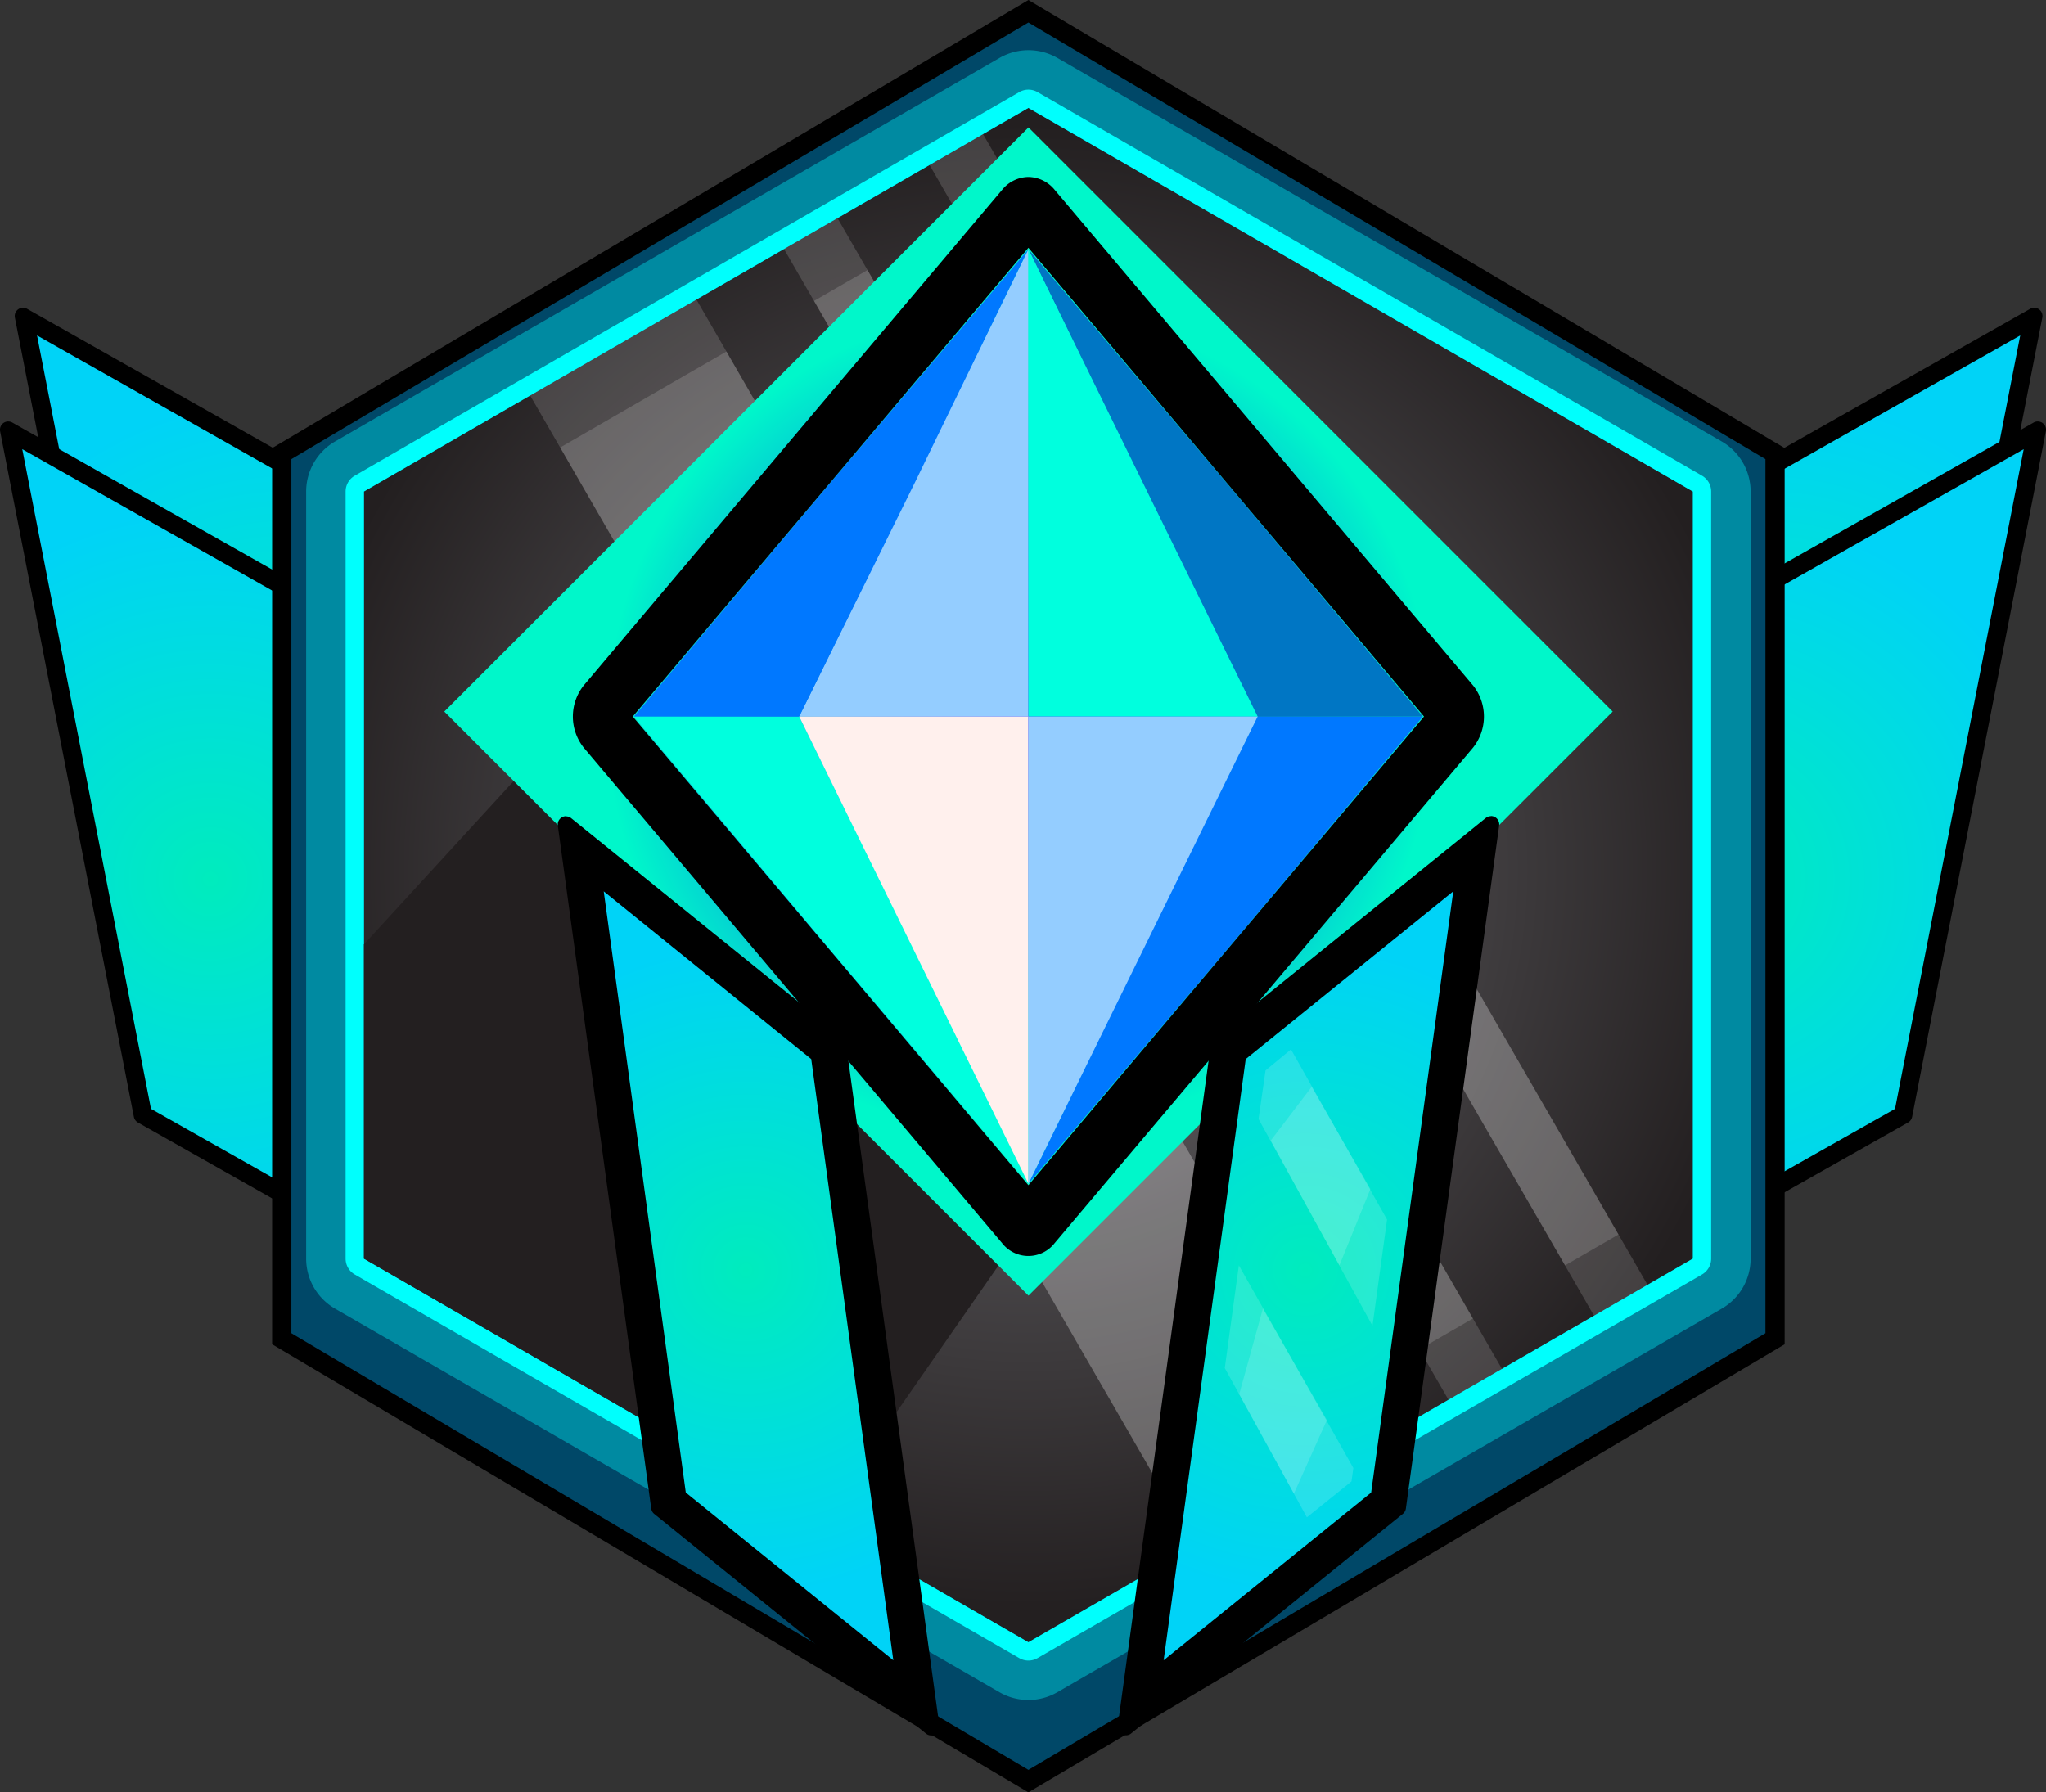 <svg id="Layer_1" data-name="Layer 1" xmlns="http://www.w3.org/2000/svg" xmlns:xlink="http://www.w3.org/1999/xlink" viewBox="0 0 584.36 512"><rect x="0" y="0" width="584.36" height="512" fill="#333333" stroke="none"/><defs><style>.cls-1{fill:url(#radial-gradient);}.cls-2{fill:url(#radial-gradient-2);}.cls-3{fill:url(#radial-gradient-3);}.cls-4{fill:url(#radial-gradient-4);}.cls-5{fill:#004868;}.cls-6{fill:url(#radial-gradient-5);}.cls-7{fill:#008aa1;}.cls-8{fill:#00fffd;}.cls-9{opacity:0.15;}.cls-10{fill:#fff;}.cls-11{fill:#231f20;}.cls-12{fill:url(#radial-gradient-6);}.cls-13{fill:#94cdff;}.cls-14{fill:#0078ff;}.cls-15{fill:#00ffde;}.cls-16{fill:#0076c4;}.cls-17{fill:#fff0ed;}.cls-18{fill:url(#radial-gradient-7);}.cls-19{fill:url(#radial-gradient-8);}</style><radialGradient id="radial-gradient" cx="146.32" cy="342.22" r="20.27" gradientTransform="translate(-682.17 -1567.71) scale(5.22 5.22)" gradientUnits="userSpaceOnUse"><stop offset="0" stop-color="#00ecbd"/><stop offset="1" stop-color="#00d3f7"/></radialGradient><radialGradient id="radial-gradient-2" cx="227.29" cy="342.22" r="20.27" xlink:href="#radial-gradient"/><radialGradient id="radial-gradient-3" cx="-4039.82" cy="348.44" r="20.27" gradientTransform="matrix(-5.22, 0, 0, 5.22, -20599.75, -1567.71)" xlink:href="#radial-gradient"/><radialGradient id="radial-gradient-4" cx="-3957.85" cy="348.44" r="20.27" gradientTransform="matrix(-5.22, 0, 0, 5.22, -20599.75, -1567.71)" xlink:href="#radial-gradient"/><radialGradient id="radial-gradient-5" cx="186.79" cy="347.92" r="40.81" gradientTransform="translate(-682.17 -1567.71) scale(5.22 5.22)" gradientUnits="userSpaceOnUse"><stop offset="0" stop-color="#6e6d71"/><stop offset="1" stop-color="#231f20"/></radialGradient><radialGradient id="radial-gradient-6" cx="-134.92" cy="-1314.25" r="24.88" gradientTransform="translate(933.67 6436.71) scale(4.74)" gradientUnits="userSpaceOnUse"><stop offset="0" stop-color="#1516f9"/><stop offset="1" stop-color="#00f7ca"/></radialGradient><radialGradient id="radial-gradient-7" cx="171.49" cy="369.83" r="17.78" xlink:href="#radial-gradient"/><radialGradient id="radial-gradient-8" cx="202.1" cy="369.83" r="17.78" xlink:href="#radial-gradient"/></defs><polygon class="cls-1" points="45 285.95 6.92 90.76 119.53 154.46 157.6 349.65 45 285.95"/><path d="M10.58,95.83l106.61,60.31L154,344.59,47.34,284.27,10.58,95.83m-4-7.92a2.38,2.38,0,0,0-2.33,2.83l38.2,195.82a2.37,2.37,0,0,0,1.16,1.61l113.16,64a2.4,2.4,0,0,0,1.16.31,2.38,2.38,0,0,0,2.33-2.83l-38.2-195.82a2.37,2.37,0,0,0-1.16-1.61L7.75,88.23a2.31,2.31,0,0,0-1.16-.32Z"/><polygon class="cls-2" points="468.04 154.46 580.64 90.76 542.56 285.95 429.96 349.65 468.04 154.46"/><path d="M582.39,92.77h0M577,95.83,540.23,284.27,433.61,344.59l36.76-188.45L577,95.83m-106.37,59h0M581,87.91a2.35,2.35,0,0,0-1.17.32l-113.16,64a2.36,2.36,0,0,0-1.15,1.61L427.3,349.67a2.37,2.37,0,0,0,2.32,2.83,2.41,2.41,0,0,0,1.17-.31l113.16-64a2.36,2.36,0,0,0,1.15-1.61L583.3,90.74A2.37,2.37,0,0,0,581,87.91Z"/><polygon class="cls-3" points="469.05 186.94 581.65 123.25 543.57 318.44 430.97 382.14 469.05 186.94"/><path d="M583.4,125.26h0m-5.4,3L541.24,316.76,434.62,377.07l36.76-188.44L578,128.31m-106.37,59h0M582,120.4a2.33,2.33,0,0,0-1.17.31l-113.16,64a2.36,2.36,0,0,0-1.15,1.6l-38.2,195.83a2.37,2.37,0,0,0,2.32,2.83,2.32,2.32,0,0,0,1.17-.32l113.16-64a2.36,2.36,0,0,0,1.15-1.61l38.2-195.83A2.36,2.36,0,0,0,582,120.4Z"/><polygon class="cls-4" points="40.79 318.44 2.71 123.25 115.31 186.94 153.39 382.14 40.79 318.44"/><path d="M6.36,128.31,113,188.63l36.76,188.44L43.12,316.76,6.36,128.31m-4-7.91a2.36,2.36,0,0,0-2.32,2.82l38.2,195.83a2.36,2.36,0,0,0,1.15,1.61l113.16,64a2.32,2.32,0,0,0,1.17.32,2.37,2.37,0,0,0,2.32-2.83l-38.2-195.83a2.36,2.36,0,0,0-1.15-1.6l-113.16-64a2.33,2.33,0,0,0-1.17-.31Z"/><polygon class="cls-5" points="80.45 382.43 80.45 129.57 293.72 3.21 506.99 129.57 506.99 382.43 293.72 508.79 80.45 382.43"/><path d="M293.72,6.43,504.23,131.15v249.7L293.72,505.57,83.22,380.85V131.15L293.72,6.43m0-6.43-216,128V384l216,128,216-128V128L293.72,0Z"/><path class="cls-6" d="M293.72,477.37a8.19,8.19,0,0,1-4.12-1.11L99.81,366.69a8.25,8.25,0,0,1-4.12-7.14V140.41a8.26,8.26,0,0,1,4.12-7.15L289.6,23.69a8.27,8.27,0,0,1,8.24,0L487.63,133.26a8.26,8.26,0,0,1,4.12,7.15V359.55a8.25,8.25,0,0,1-4.12,7.14L297.84,476.26A8.17,8.17,0,0,1,293.72,477.37Z"/><path class="cls-7" d="M293.72,30.83,483.51,140.4V359.55L293.72,469.12,103.94,359.55V140.4L293.72,30.83m0-16.49a16.54,16.54,0,0,0-8.25,2.21L95.69,126.12a16.5,16.5,0,0,0-8.25,14.28V359.55a16.49,16.49,0,0,0,8.25,14.28L285.47,483.4a16.5,16.5,0,0,0,16.5,0L491.75,373.83A16.49,16.49,0,0,0,500,359.55V140.4a16.5,16.5,0,0,0-8.25-14.28L302,16.55a16.52,16.52,0,0,0-8.25-2.21Z"/><path class="cls-8" d="M293.72,30.83,483.51,140.4V359.55L293.72,469.12,103.94,359.55V140.4L293.72,30.83m0-5.22a5.19,5.19,0,0,0-2.61.7L101.32,135.88a5.23,5.23,0,0,0-2.61,4.52V359.55a5.22,5.22,0,0,0,2.61,4.52L291.11,473.65a5.22,5.22,0,0,0,5.22,0L486.12,364.07a5.22,5.22,0,0,0,2.61-4.52V140.4a5.23,5.23,0,0,0-2.61-4.52L296.33,26.31a5.19,5.19,0,0,0-2.61-.7Z"/><g class="cls-9"><rect class="cls-10" x="242.63" y="73.86" width="54.83" height="379.57" transform="translate(-95.64 170.34) rotate(-30)"/></g><path class="cls-11" d="M234.23,434.76,103.94,359.55V269.77l59.67-65.09,126,150.45Z"/><g class="cls-9"><rect class="cls-10" x="317.63" y="41.29" width="17.64" height="379.57" transform="translate(-71.8 194.19) rotate(-30)"/></g><g class="cls-9"><rect class="cls-10" x="359.2" y="17.3" width="17.64" height="379.57" transform="translate(-54.24 211.75) rotate(-30)"/></g><g class="cls-9"><rect class="cls-10" x="242.78" y="90.96" width="54.83" height="345.83" transform="translate(-95.74 170.45) rotate(-30)"/></g><g class="cls-9"><rect class="cls-10" x="317.78" y="58.39" width="17.64" height="345.83" transform="translate(-71.9 194.29) rotate(-30)"/></g><g class="cls-9"><rect class="cls-10" x="359.35" y="34.4" width="17.64" height="345.83" transform="translate(-54.33 211.86) rotate(-30)"/></g><rect class="cls-12" x="175.76" y="85.28" width="235.97" height="235.97" transform="translate(229.77 -148.18) rotate(45)"/><polyline class="cls-13" points="293.72 204.68 228.26 204.68 260.99 137.95 293.72 71.23"/><polygon class="cls-14" points="293.75 338.13 350.45 271.23 406.38 204.68 383.84 204.68 359.19 204.68 326.2 271.4 293.75 338.13"/><polygon class="cls-15" points="293.69 338.13 236.99 271.23 181.06 204.68 203.6 204.68 228.25 204.68 261.24 271.4 293.69 338.13"/><polygon class="cls-16" points="293.75 71.23 350.45 138.13 406.38 204.68 383.84 204.68 359.19 204.68 326.2 137.95 293.75 71.23"/><polygon class="cls-14" points="293.69 71.23 236.99 138.13 181.06 204.68 203.6 204.68 228.25 204.68 261.24 137.95 293.69 71.23"/><polyline class="cls-15" points="293.72 204.68 359.19 204.68 326.45 137.95 293.72 71.23"/><polyline class="cls-17" points="293.72 204.68 228.26 204.68 260.99 271.4 293.72 338.13"/><polyline class="cls-13" points="293.72 204.68 359.19 204.68 326.45 271.4 293.72 338.13"/><path d="M293.72,70.79l113,133.89-113,133.89-113-133.89,113-133.89m0-20.23a9.84,9.84,0,0,0-7.51,3.68L166.72,195.79a14.28,14.28,0,0,0,0,17.78L286.21,355.12a9.5,9.5,0,0,0,15,0L420.72,213.57a14.25,14.25,0,0,0,0-17.78L301.23,54.24a9.83,9.83,0,0,0-7.51-3.68Z"/><polygon class="cls-18" points="190.97 429.11 165.47 242.27 236.59 299.77 262.1 486.61 190.97 429.11"/><path d="M172.43,254.62l59.27,47.92,23.44,171.73-59.27-47.92L172.43,254.62m-10.75-21.47a2.37,2.37,0,0,0-2.36,2.7L186,430.94a2.35,2.35,0,0,0,.86,1.52l77.61,62.74a2.31,2.31,0,0,0,1.47.54,2.38,2.38,0,0,0,2.36-2.7L241.62,298a2.38,2.38,0,0,0-.86-1.53l-77.61-62.74a2.3,2.3,0,0,0-1.47-.53Z"/><polygon class="cls-19" points="350.9 299.77 422.02 242.27 396.52 429.11 325.39 486.61 350.9 299.77"/><path d="M430.91,241.81h0m-15.84,12.81L391.62,426.35l-59.27,47.92,23.44-171.73,59.28-47.92m-58.84,44.74h0m69.59-66.21a2.32,2.32,0,0,0-1.48.53l-77.61,62.74a2.36,2.36,0,0,0-.85,1.53L319.24,493a2.38,2.38,0,0,0,2.36,2.7,2.33,2.33,0,0,0,1.48-.54l77.61-62.74a2.34,2.34,0,0,0,.85-1.52l26.64-195.09a2.37,2.37,0,0,0-2.36-2.7Z"/><g class="cls-9"><path class="cls-10" d="M392,378.73l4.16-30.34-27.44-48.61-7.27,6s-2,13.89-2,13.89S379.12,355.25,392,378.73Z"/></g><g class="cls-9"><path class="cls-10" d="M362.93,325.82l19.62,35.64,8.85-21.79-16.77-29.19"/></g><g class="cls-9"><path class="cls-10" d="M349.81,390.79l23.45,42.64L386,423.17s.51-3.82.53-3.84c-10.88-19.26-21.83-38.61-32.7-57.87"/></g><g class="cls-9"><path class="cls-10" d="M353.93,398.28l15.62,28.37,9.42-21-18.28-31.8"/></g></svg>